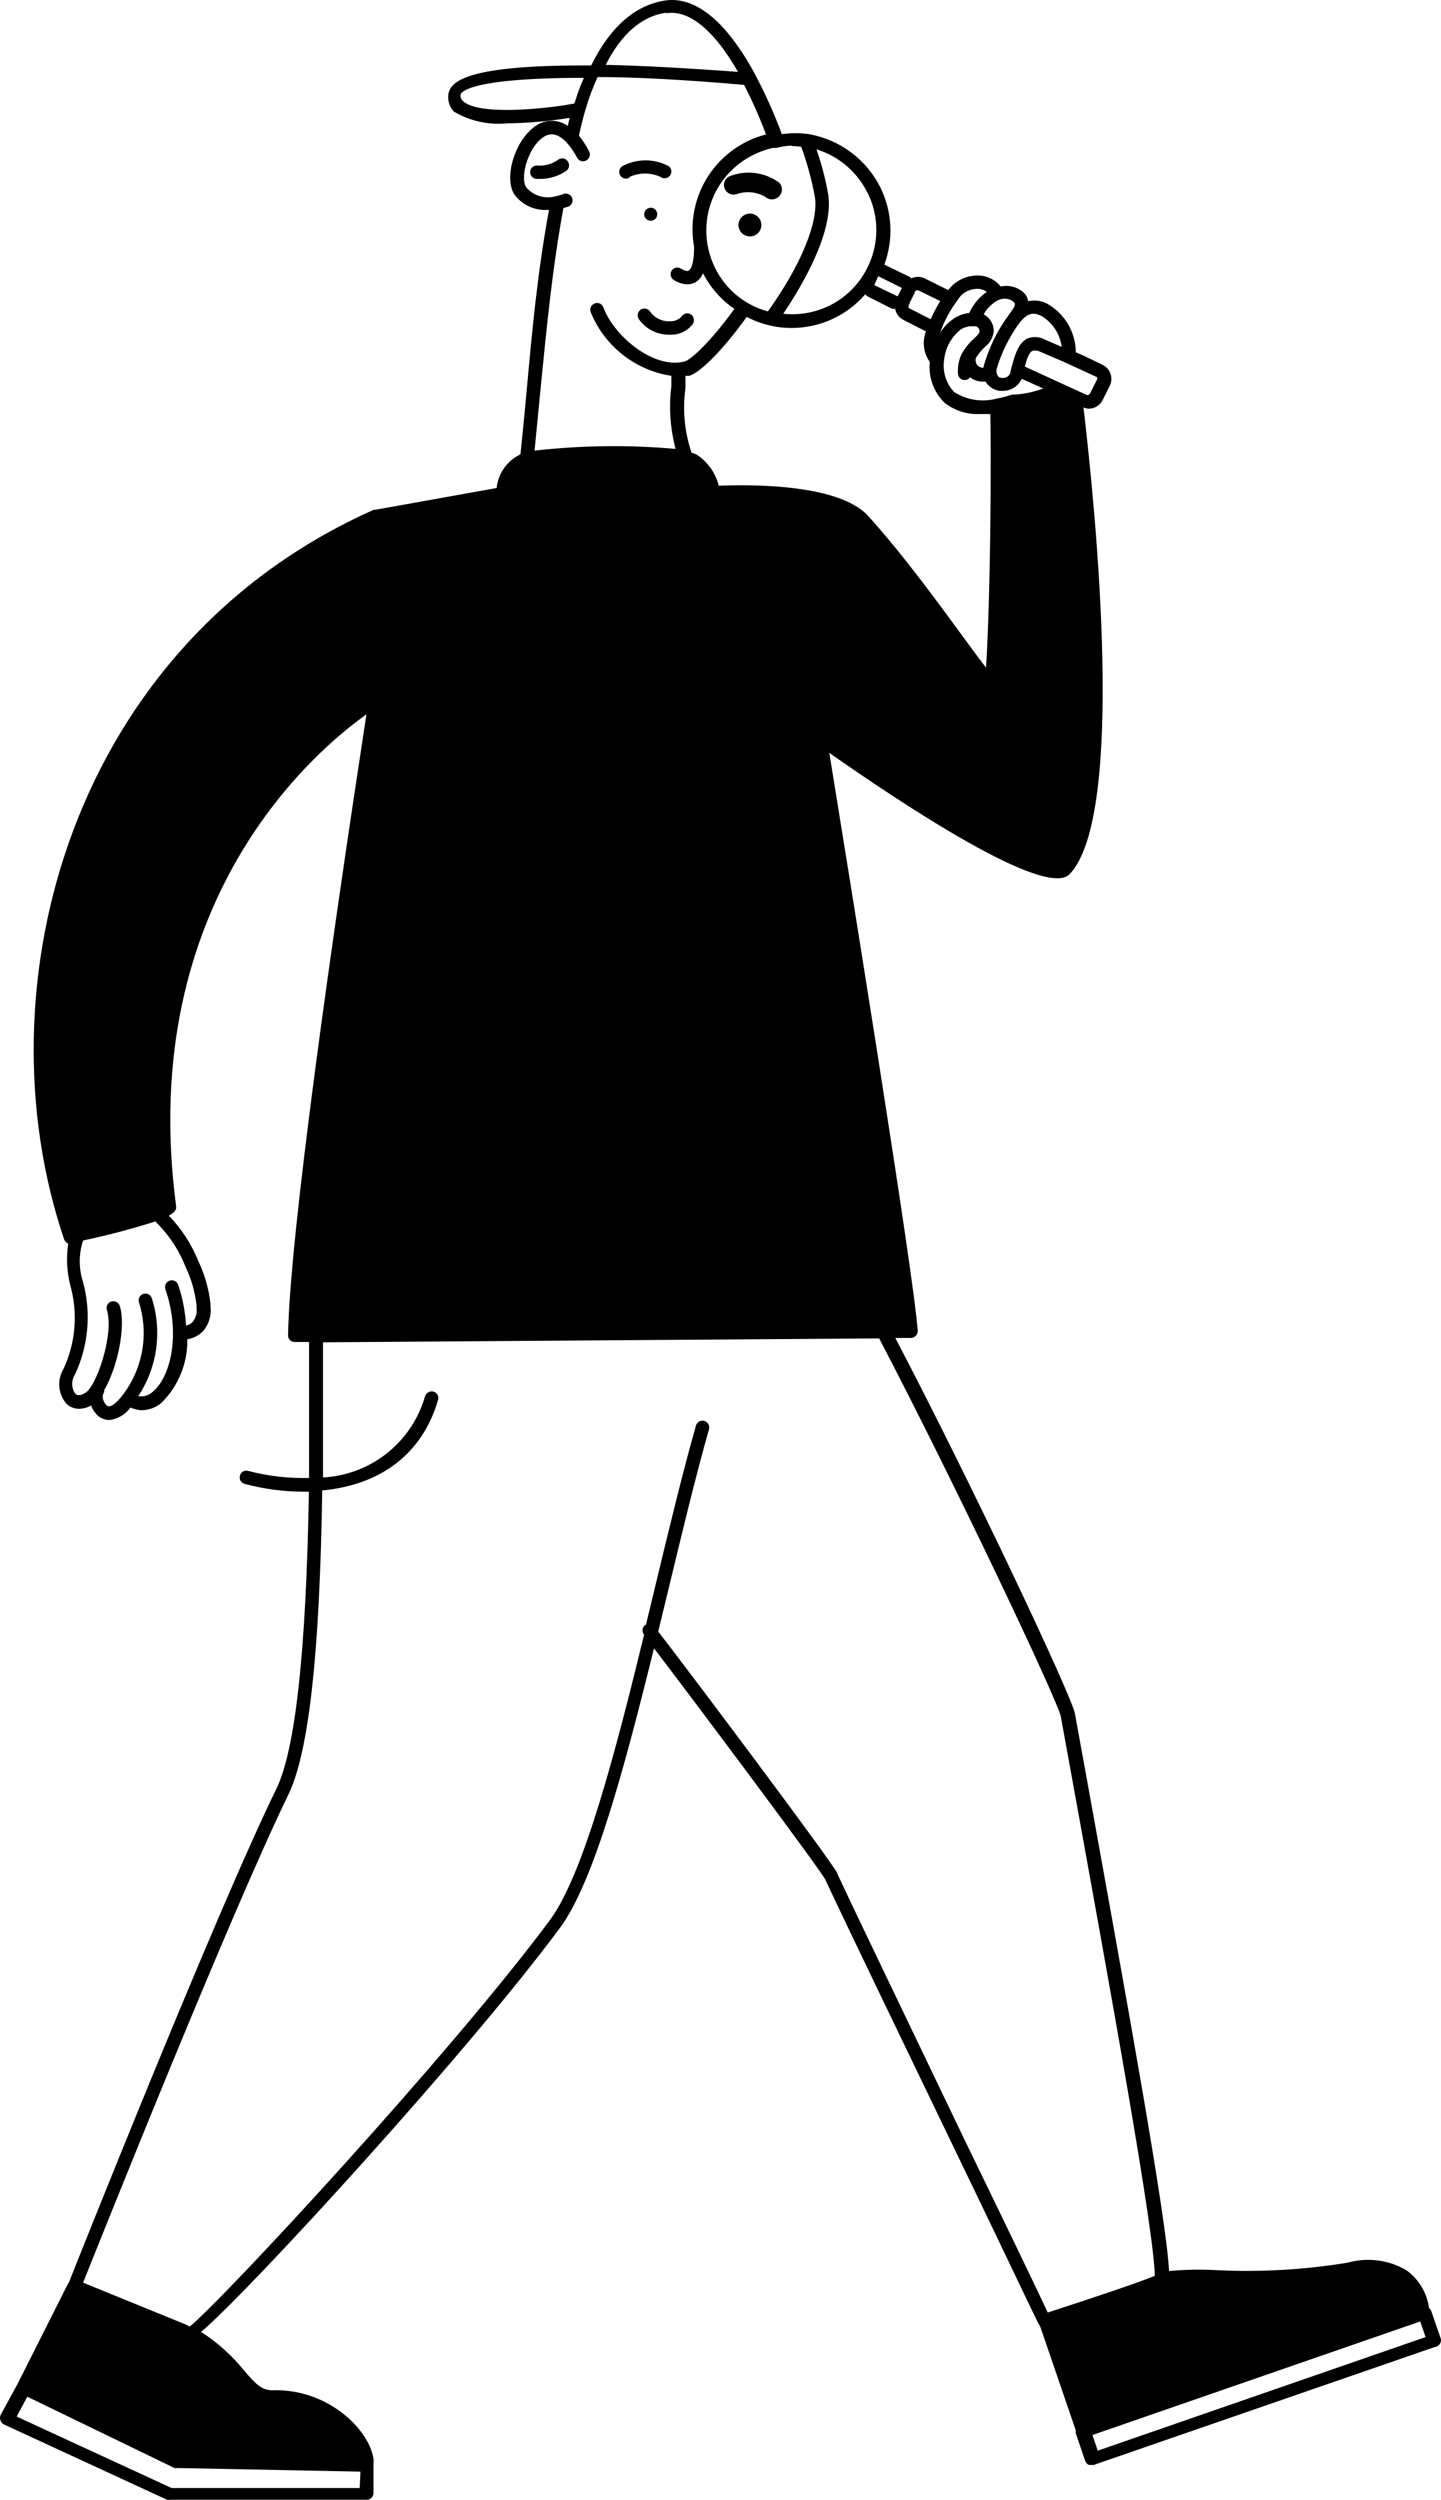 <svg width="218" height="378" viewBox="0 0 218 378" fill="none" xmlns="http://www.w3.org/2000/svg">
<path d="M112.306 32.727C111.978 33.015 111.772 33.417 111.729 33.85C111.685 34.284 111.808 34.718 112.072 35.066C112.336 35.413 112.722 35.648 113.152 35.723C113.583 35.798 114.026 35.708 114.392 35.471C114.592 35.342 114.763 35.173 114.894 34.975C115.025 34.777 115.114 34.554 115.156 34.32C115.197 34.086 115.189 33.846 115.133 33.615C115.077 33.384 114.973 33.167 114.83 32.978C114.686 32.789 114.504 32.632 114.297 32.516C114.089 32.399 113.86 32.327 113.623 32.304C113.386 32.28 113.147 32.306 112.92 32.378C112.694 32.451 112.485 32.57 112.306 32.727Z" fill="black"/>
<path d="M98.983 33.224C99.202 33.079 99.356 32.853 99.409 32.596C99.462 32.339 99.411 32.072 99.267 31.852C99.198 31.744 99.108 31.651 99.002 31.579C98.896 31.506 98.777 31.455 98.651 31.429C98.525 31.402 98.396 31.401 98.27 31.425C98.144 31.449 98.023 31.497 97.916 31.568C97.806 31.638 97.71 31.729 97.635 31.835C97.559 31.942 97.506 32.063 97.477 32.19C97.448 32.318 97.445 32.449 97.468 32.578C97.49 32.707 97.538 32.83 97.608 32.94C97.757 33.154 97.983 33.303 98.239 33.356C98.495 33.408 98.761 33.361 98.983 33.224Z" fill="black"/>
<path d="M217.99 353.687L216.52 349.43C216.454 349.252 216.339 349.096 216.188 348.98C216.035 347.849 215.653 346.761 215.067 345.781C214.48 344.801 213.7 343.95 212.775 343.28C211.452 342.499 209.984 341.994 208.46 341.795C206.936 341.595 205.388 341.706 203.908 342.12C197.322 343.206 190.638 343.587 183.971 343.256C181.6 343.125 179.223 343.173 176.859 343.398C176.48 335.45 170.458 302.358 164.129 267.398L162.611 259.071C162.137 256.47 147.273 224.892 135.444 202.302H137.814C137.953 202.303 138.091 202.273 138.218 202.216C138.345 202.159 138.458 202.075 138.549 201.971C138.648 201.873 138.725 201.754 138.774 201.623C138.823 201.493 138.844 201.353 138.834 201.214C138.312 193.006 127.692 127.556 125.463 113.836C136.582 121.642 158.226 135.976 161.829 132.168C170.316 123.227 165.812 77.764 163.915 61.608C164.154 61.718 164.411 61.782 164.674 61.798C164.931 61.795 165.187 61.755 165.433 61.679C165.737 61.579 166.018 61.419 166.258 61.207C166.499 60.996 166.693 60.738 166.831 60.449L167.851 58.415C168.003 58.131 168.096 57.819 168.124 57.498C168.151 57.177 168.113 56.854 168.011 56.548C167.909 56.243 167.745 55.961 167.53 55.721C167.315 55.48 167.053 55.287 166.76 55.151L164.034 53.826L162.754 53.259C162.74 51.749 162.325 50.27 161.55 48.973C160.775 47.676 159.669 46.608 158.344 45.879C157.477 45.452 156.49 45.335 155.547 45.547C155.486 45.172 155.34 44.816 155.12 44.507C154.661 43.997 154.074 43.619 153.42 43.411C152.766 43.204 152.068 43.173 151.398 43.324C151.023 42.855 150.557 42.466 150.027 42.181C149.497 41.897 148.915 41.722 148.316 41.668C147.544 41.613 146.769 41.717 146.039 41.973C145.309 42.229 144.64 42.633 144.073 43.158C143.851 43.38 143.645 43.617 143.456 43.868L139.901 42.094C139.582 41.943 139.234 41.864 138.881 41.864C138.528 41.864 138.18 41.943 137.862 42.094C137.749 41.966 137.612 41.862 137.459 41.786L133.784 40.012C134.48 38.138 134.788 36.143 134.69 34.147C134.592 32.151 134.091 30.196 133.215 28.398C132.173 26.293 130.65 24.462 128.768 23.052C126.886 21.643 124.698 20.695 122.381 20.285C121.021 20.096 119.641 20.096 118.28 20.285C117.187 17.328 115.904 14.444 114.44 11.651C113.488 9.803 112.394 8.032 111.168 6.353C107.707 1.622 104.056 -0.46 100.571 0.085C96.043 0.794 92.298 4.106 89.429 9.901C70.748 9.783 68.093 12.266 67.832 14.277C67.768 14.739 67.807 15.21 67.947 15.656C68.086 16.102 68.322 16.511 68.638 16.855C71.064 18.299 73.888 18.929 76.699 18.653C79.876 18.609 83.045 18.332 86.181 17.825C86.071 18.267 85.976 18.669 85.897 19.031C85.13 18.497 84.207 18.23 83.273 18.273C82.338 18.316 81.444 18.666 80.729 19.268C77.813 21.491 76.248 26.884 77.789 29.368C78.366 30.164 79.137 30.799 80.029 31.213C80.921 31.627 81.905 31.806 82.886 31.733H83.052C81.298 41.337 80.492 50.042 79.662 59.243C79.378 62.342 79.069 65.488 78.737 68.705C77.748 69.169 76.895 69.882 76.264 70.773C75.632 71.665 75.243 72.704 75.134 73.79L56.785 77.078C56.708 77.057 56.626 77.057 56.548 77.078C10.747 97.468 -3.264 149.175 9.704 187.4C9.816 187.686 10.038 187.916 10.32 188.039C10.007 190.136 10.112 192.274 10.629 194.331C11.814 198.535 11.453 203.024 9.609 206.986C9.121 207.795 8.899 208.738 8.976 209.68C9.052 210.622 9.423 211.516 10.036 212.237C10.291 212.489 10.595 212.689 10.929 212.823C11.263 212.957 11.62 213.023 11.98 213.017C12.612 213.002 13.231 212.832 13.781 212.521C14.021 213.162 14.421 213.732 14.943 214.176C15.405 214.514 15.959 214.704 16.531 214.72C17.168 214.646 17.782 214.439 18.333 214.113C18.884 213.787 19.361 213.35 19.732 212.828C20.269 213.073 20.849 213.21 21.439 213.23C22.533 213.215 23.588 212.822 24.426 212.118C25.697 210.861 26.698 209.36 27.371 207.705C28.043 206.05 28.372 204.277 28.337 202.491C29.242 202.37 30.079 201.945 30.708 201.285C31.154 200.765 31.485 200.157 31.681 199.501C31.878 198.845 31.933 198.156 31.846 197.477V197.169C31.6 194.931 30.983 192.748 30.02 190.712C28.984 188.144 27.463 185.799 25.54 183.805C26.749 183.166 26.678 182.717 26.63 182.267C20.561 136.142 47.966 113.292 55.434 108.017C50.076 143.025 43.818 186.88 43.581 201.9C43.576 202.035 43.598 202.17 43.647 202.296C43.696 202.422 43.77 202.537 43.865 202.633C43.963 202.727 44.078 202.8 44.204 202.849C44.33 202.898 44.465 202.921 44.6 202.917H46.757C46.757 209.446 46.757 216.423 46.757 223.472C43.648 223.555 40.543 223.196 37.535 222.408C37.408 222.369 37.273 222.356 37.141 222.371C37.008 222.386 36.88 222.428 36.764 222.495C36.649 222.561 36.548 222.651 36.468 222.758C36.389 222.865 36.333 222.988 36.303 223.118C36.263 223.246 36.251 223.382 36.265 223.516C36.28 223.65 36.322 223.779 36.389 223.897C36.455 224.014 36.545 224.116 36.652 224.198C36.76 224.28 36.883 224.339 37.014 224.371C39.899 225.141 42.87 225.539 45.856 225.554H46.734C46.307 249.823 44.695 264.536 41.803 270.496C32.557 289.42 11.434 342.57 10.439 345.077C10.439 345.077 10.439 345.195 10.297 345.29L2.663 360.452L0.079 365.183C-0.026 365.441 -0.026 365.73 0.079 365.987C0.121 366.123 0.191 366.248 0.285 366.354C0.379 366.46 0.495 366.544 0.624 366.602L25.279 377.98C25.42 378.007 25.565 378.007 25.706 377.98H55.481C55.615 377.98 55.748 377.954 55.871 377.902C55.995 377.851 56.108 377.776 56.202 377.682C56.297 377.587 56.372 377.475 56.423 377.352C56.474 377.229 56.501 377.096 56.501 376.963V372.468C56.522 372.375 56.522 372.278 56.501 372.185C56.537 372.053 56.537 371.914 56.501 371.782C55.861 367.359 49.578 361.138 41.21 361.422C39.598 361.422 38.721 360.523 36.99 358.513C35.137 356.199 32.919 354.202 30.424 352.599C37.82 346.331 71.009 310.046 84.712 291.501C89.88 284.547 94.55 267.019 98.936 249.231C104.72 256.777 124.041 282.607 124.847 284.192C127.858 290.649 136.51 308.579 144.144 324.404C150.568 337.674 155.997 349.146 157.064 351.275L157.349 351.724L162.754 367.501C162.718 367.649 162.718 367.803 162.754 367.951L164.176 372.114C164.275 372.365 164.46 372.575 164.698 372.705C164.847 372.73 164.999 372.73 165.148 372.705C165.258 372.727 165.37 372.727 165.48 372.705L217.018 354.894C217.163 354.882 217.304 354.841 217.432 354.773C217.56 354.706 217.674 354.612 217.765 354.499C217.856 354.387 217.923 354.256 217.961 354.117C218 353.977 218.01 353.831 217.99 353.687ZM112.97 47.913C114.134 48.531 115.379 48.985 116.668 49.261C117.695 49.488 118.745 49.599 119.797 49.592C121.904 49.587 123.985 49.131 125.899 48.253C127.813 47.376 129.516 46.098 130.892 44.507C131.01 44.635 131.146 44.747 131.295 44.838L134.946 46.683C135.103 46.707 135.263 46.707 135.42 46.683C135.483 47.038 135.628 47.374 135.841 47.665C136.055 47.956 136.332 48.195 136.653 48.362L140.09 50.113C139.795 50.868 139.692 51.685 139.791 52.49C139.891 53.296 140.189 54.063 140.659 54.725C140.547 55.844 140.685 56.973 141.062 58.032C141.439 59.091 142.046 60.054 142.84 60.852C144.379 62.085 146.321 62.709 148.293 62.602C148.814 62.602 149.336 62.602 149.834 62.602C150.023 79.585 149.549 95.481 149.17 100.945C148.269 99.786 147.012 98.083 145.78 96.403C141.868 91.058 136.534 83.749 131.366 78.048C126.743 72.891 112.235 73.317 108.703 73.435V73.317C108.206 71.461 107.052 69.848 105.455 68.776C105.194 68.635 104.915 68.532 104.625 68.468C103.555 65.321 103.238 61.967 103.701 58.675C103.701 58.108 103.701 57.469 103.701 56.83H104.27C106.332 56.168 110.054 51.981 112.97 47.913ZM147.226 49.332H147.487C147.842 49.332 148.174 49.569 148.198 50.231C147.979 50.564 147.715 50.866 147.416 51.13C146.652 51.81 146.003 52.608 145.495 53.495C145.044 54.429 144.848 55.465 144.926 56.499C144.932 56.633 144.965 56.764 145.022 56.885C145.079 57.006 145.159 57.115 145.258 57.205C145.357 57.295 145.473 57.365 145.599 57.41C145.725 57.455 145.859 57.475 145.993 57.469C146.144 57.46 146.29 57.417 146.422 57.343C146.553 57.269 146.666 57.167 146.752 57.043C147.295 57.463 147.961 57.695 148.648 57.706H149.099C149.328 58.082 149.638 58.403 150.007 58.644C150.376 58.886 150.795 59.042 151.232 59.101H151.706C152.309 59.103 152.899 58.932 153.408 58.609C153.916 58.286 154.321 57.825 154.575 57.28L157.823 58.746C156.415 59.268 154.937 59.579 153.437 59.669H153.105C152.331 59.93 151.538 60.135 150.734 60.284C149.655 60.566 148.529 60.62 147.427 60.446C146.325 60.27 145.272 59.869 144.334 59.267C143.722 58.612 143.269 57.826 143.01 56.968C142.751 56.111 142.693 55.206 142.84 54.323C142.94 53.433 143.218 52.573 143.657 51.792C144.097 51.012 144.69 50.328 145.4 49.781C145.95 49.453 146.586 49.296 147.226 49.332ZM165.836 56.972C166.025 56.972 166.096 57.28 165.836 57.635L164.887 59.527C164.837 59.61 164.763 59.676 164.674 59.716C164.582 59.751 164.481 59.751 164.389 59.716L155.049 55.435C155.286 54.465 155.618 53.353 156.163 53.069C156.163 53.069 156.471 52.904 157.088 53.069L161.118 54.796L165.836 56.972ZM157.467 47.724C158.323 48.216 159.053 48.899 159.6 49.72C160.147 50.541 160.496 51.477 160.62 52.454L157.752 51.201C156.992 50.888 156.14 50.888 155.381 51.201C153.911 52.005 153.461 53.992 153.01 55.6L152.821 56.452C152.717 56.694 152.534 56.895 152.301 57.019C152.069 57.144 151.8 57.186 151.54 57.138C150.995 57.138 150.734 56.641 150.734 55.931C151.471 53.381 152.65 50.979 154.219 48.835C155.476 47.251 156.353 47.227 157.443 47.724H157.467ZM153.437 45.713C153.674 46.02 153.437 46.47 153.176 46.825L152.607 47.629C150.825 50.036 149.514 52.756 148.743 55.648C148.493 55.602 148.252 55.514 148.032 55.387C147.853 55.238 147.719 55.041 147.648 54.819C147.577 54.597 147.57 54.359 147.629 54.134C148.008 53.528 148.462 52.971 148.98 52.478C149.354 52.196 149.667 51.84 149.899 51.434C150.132 51.027 150.279 50.578 150.331 50.113C150.344 49.585 150.209 49.063 149.941 48.608C149.673 48.153 149.282 47.781 148.814 47.534C149.303 46.655 150.025 45.927 150.9 45.429L151.256 45.287C151.62 45.151 152.014 45.118 152.395 45.193C152.777 45.269 153.129 45.449 153.413 45.713H153.437ZM145.495 44.578C145.849 44.263 146.261 44.022 146.709 43.867C147.157 43.713 147.63 43.649 148.103 43.679C148.529 43.728 148.937 43.882 149.288 44.128C148.131 44.934 147.213 46.038 146.633 47.321C145.725 47.419 144.858 47.754 144.12 48.291C143.36 48.838 142.715 49.529 142.224 50.325C142.786 48.696 143.584 47.158 144.594 45.76C144.862 45.348 145.155 44.953 145.472 44.578H145.495ZM138.952 43.915L142.247 45.524C141.699 46.402 141.216 47.319 140.801 48.268L137.601 46.636C137.435 46.636 137.34 46.304 137.601 45.95V45.808L138.312 44.412L138.431 44.128C138.446 44.079 138.472 44.034 138.506 43.996C138.541 43.958 138.583 43.927 138.63 43.907C138.678 43.887 138.729 43.877 138.78 43.878C138.832 43.88 138.882 43.892 138.929 43.915H138.952ZM136.439 43.537L135.799 44.814L132.267 43.111L132.86 41.763L136.439 43.537ZM131.271 29.179C132.16 30.984 132.606 32.974 132.573 34.985C132.54 36.996 132.029 38.97 131.082 40.746C129.83 43.146 127.834 45.079 125.392 46.257C123.248 47.284 120.859 47.694 118.493 47.44C121.267 43.324 126.174 35.092 125.297 29.415C124.887 27.093 124.292 24.808 123.519 22.579C125.192 23.093 126.741 23.944 128.07 25.079C129.399 26.214 130.481 27.61 131.248 29.179H131.271ZM119.774 22.083C120.258 22.088 120.741 22.127 121.22 22.201C122.117 24.67 122.807 27.21 123.282 29.794C123.851 33.531 121.243 39.989 116.17 47.085C115.08 46.795 114.035 46.357 113.065 45.784C110.94 44.531 109.232 42.679 108.157 40.462C107.417 38.956 106.982 37.319 106.877 35.644C106.771 33.97 106.998 32.292 107.545 30.705C108.091 29.119 108.945 27.655 110.059 26.399C111.173 25.143 112.525 24.118 114.037 23.384C114.944 22.94 115.898 22.599 116.881 22.366H117.427C118.187 22.17 118.965 22.051 119.75 22.012L119.774 22.083ZM100.808 2C103.582 1.575 106.474 3.42 109.461 7.465C110.247 8.561 110.975 9.698 111.642 10.871C103.701 10.279 96.968 9.925 91.634 9.806C94.005 5.123 97.086 2.474 100.69 1.93L100.808 2ZM70.085 15.318C69.931 15.2 69.813 15.044 69.742 14.865C69.671 14.686 69.65 14.491 69.682 14.3C69.682 14.182 70.179 11.77 88.339 11.77C88.125 12.266 87.888 12.787 87.699 13.283C87.509 13.78 87.13 14.915 86.893 15.649C83.313 16.358 72.597 17.588 70.085 15.318ZM85.233 31.45C85.49 31.396 85.744 31.325 85.992 31.237C86.117 31.185 86.231 31.109 86.327 31.013C86.422 30.917 86.498 30.803 86.549 30.677C86.599 30.551 86.624 30.417 86.623 30.282C86.621 30.146 86.591 30.012 86.537 29.889C86.427 29.64 86.225 29.444 85.972 29.342C85.72 29.24 85.438 29.241 85.186 29.344C84.822 29.502 84.439 29.613 84.048 29.676C83.251 29.9 82.407 29.89 81.616 29.647C80.826 29.403 80.122 28.937 79.591 28.304C78.666 26.814 79.828 22.579 81.962 20.9C83.194 19.954 84.332 20.143 85.684 21.491C86.316 22.216 86.865 23.009 87.319 23.857C87.381 23.975 87.467 24.079 87.57 24.164C87.674 24.249 87.793 24.311 87.921 24.349C88.049 24.387 88.184 24.398 88.317 24.383C88.45 24.367 88.578 24.325 88.694 24.259C88.933 24.133 89.112 23.918 89.192 23.661C89.272 23.404 89.246 23.125 89.121 22.887C88.698 22.049 88.189 21.256 87.604 20.521V20.38C87.77 19.694 88.054 18.369 88.528 16.713C88.789 15.838 89.097 14.868 89.477 13.875C89.856 12.881 90.069 12.408 90.401 11.651C96.122 11.651 103.511 12.046 112.567 12.834C113.821 15.266 114.929 17.77 115.886 20.332C114.921 20.576 113.984 20.916 113.088 21.349C110.183 22.77 107.821 25.098 106.362 27.98C104.903 30.861 104.427 34.139 105.004 37.316C105.004 40.083 104.459 40.769 104.175 40.911C103.89 41.053 103.535 40.911 102.989 40.604C102.875 40.532 102.747 40.484 102.614 40.463C102.481 40.442 102.345 40.449 102.214 40.482C102.083 40.515 101.96 40.574 101.853 40.656C101.746 40.738 101.657 40.841 101.591 40.959C101.523 41.075 101.479 41.203 101.462 41.337C101.444 41.47 101.453 41.605 101.488 41.735C101.524 41.865 101.584 41.987 101.667 42.093C101.75 42.199 101.853 42.288 101.97 42.354C102.573 42.741 103.269 42.962 103.985 42.993C104.397 42.995 104.804 42.897 105.17 42.709C105.708 42.386 106.124 41.895 106.356 41.313C107.462 43.477 109.091 45.33 111.097 46.706C107.517 51.674 104.554 54.37 103.629 54.63C103.281 54.728 102.924 54.791 102.563 54.82C98.129 55.175 92.772 50.538 91.278 46.47C91.234 46.344 91.164 46.229 91.073 46.131C90.983 46.032 90.874 45.953 90.752 45.898C90.63 45.843 90.499 45.813 90.365 45.809C90.232 45.806 90.099 45.83 89.974 45.879C89.848 45.923 89.732 45.993 89.633 46.083C89.534 46.172 89.453 46.281 89.396 46.402C89.339 46.522 89.306 46.653 89.299 46.787C89.293 46.92 89.313 47.054 89.358 47.179C90.379 49.707 92.042 51.925 94.182 53.617C96.323 55.309 98.868 56.417 101.567 56.83C101.567 57.374 101.567 57.918 101.567 58.415C101.17 61.581 101.387 64.793 102.207 67.877C95.104 67.247 87.956 67.334 80.871 68.137C81.171 65.125 81.456 62.192 81.725 59.338C82.649 50.113 83.455 41.242 85.233 31.45ZM23.596 184.798C25.55 186.713 27.077 189.018 28.076 191.563C28.96 193.41 29.521 195.394 29.736 197.429V197.737C29.79 198.117 29.765 198.504 29.663 198.874C29.561 199.244 29.384 199.59 29.143 199.889C28.876 200.169 28.528 200.359 28.148 200.433C28.027 198.34 27.629 196.272 26.962 194.283C26.92 194.155 26.852 194.037 26.763 193.936C26.674 193.834 26.566 193.751 26.444 193.692C26.323 193.632 26.191 193.598 26.056 193.589C25.921 193.581 25.786 193.6 25.659 193.645C25.403 193.736 25.194 193.923 25.074 194.166C24.955 194.409 24.935 194.688 25.018 194.946C27.389 201.734 25.801 208.31 23.027 210.51C22.743 210.761 22.405 210.945 22.04 211.047C21.675 211.15 21.291 211.168 20.917 211.101C22.339 208.949 23.262 206.507 23.619 203.954C23.976 201.4 23.757 198.8 22.98 196.341C22.907 196.081 22.734 195.86 22.499 195.727C22.263 195.594 21.984 195.559 21.723 195.632C21.462 195.704 21.241 195.876 21.107 196.111C20.974 196.347 20.94 196.625 21.012 196.885C21.741 199.171 21.925 201.595 21.551 203.964C21.176 206.333 20.253 208.583 18.855 210.534L18.523 210.983C17.906 211.787 16.768 213.041 16.152 212.521C15.939 212.379 15.18 211.338 15.749 210.534C15.768 210.432 15.768 210.328 15.749 210.226C17.764 206.773 19.092 200.599 18.12 197.453C18.033 197.199 17.851 196.989 17.613 196.866C17.374 196.742 17.097 196.715 16.84 196.791C16.709 196.831 16.588 196.897 16.484 196.984C16.38 197.072 16.294 197.18 16.232 197.301C16.17 197.422 16.133 197.555 16.123 197.691C16.114 197.826 16.132 197.963 16.176 198.092C17.314 201.663 14.54 209.919 12.786 210.676C12.335 210.936 11.719 211.149 11.34 210.676C11.067 210.252 10.922 209.76 10.922 209.256C10.922 208.753 11.067 208.26 11.34 207.837C13.384 203.475 13.82 198.533 12.572 193.881C11.898 191.83 11.898 189.617 12.572 187.566C16.294 186.785 19.974 185.814 23.596 184.656V184.798ZM54.415 376.206H25.967L2.521 365.396L4.133 362.392L26.393 373.178C26.534 373.211 26.68 373.211 26.82 373.178L54.533 373.722L54.415 376.206ZM126.72 283.317C125.866 281.495 103.392 251.573 99.576 246.7L101.069 240.55C103.226 231.586 105.265 223.141 107.257 216.116C107.294 215.987 107.305 215.852 107.291 215.719C107.276 215.585 107.234 215.456 107.17 215.339C107.105 215.221 107.017 215.118 106.912 215.034C106.807 214.95 106.686 214.888 106.557 214.85C106.428 214.813 106.293 214.802 106.159 214.817C106.025 214.831 105.896 214.872 105.778 214.937C105.66 215.002 105.557 215.089 105.473 215.194C105.389 215.299 105.326 215.419 105.289 215.548C103.274 222.644 101.235 231.089 99.078 240.054L97.727 245.66C97.615 245.694 97.516 245.759 97.442 245.849C97.284 246.033 97.196 246.268 97.196 246.511C97.196 246.754 97.284 246.989 97.442 247.174C93.222 264.512 88.315 283.411 83.218 290.295C68.236 310.495 33.695 347.75 28.693 351.795L28.124 351.487L12.572 345.148C15.228 338.501 34.833 289.42 43.628 271.348C46.686 265.009 48.369 250.391 48.749 225.365C57.686 224.513 63.897 219.782 66.268 211.693C66.308 211.564 66.322 211.428 66.309 211.294C66.296 211.16 66.256 211.029 66.192 210.91C66.128 210.791 66.041 210.686 65.936 210.601C65.831 210.516 65.71 210.453 65.58 210.415C65.317 210.348 65.037 210.384 64.799 210.516C64.561 210.648 64.382 210.866 64.3 211.125C63.328 214.519 61.319 217.527 58.553 219.727C55.786 221.928 52.4 223.212 48.867 223.401C48.867 216.305 48.867 209.446 48.867 202.964L133.002 202.373C144.855 225.057 160.075 257.321 160.478 259.521L161.995 267.847C168.206 302.051 174.607 337.39 174.702 344.107C172.876 344.912 165.67 347.348 158.51 349.666C156.898 346.213 151.801 335.639 145.969 323.647C138.336 307.704 129.683 289.774 126.672 283.317H126.72ZM166.073 370.553L165.267 368.187L214.861 351.014L215.667 353.38L166.073 370.553Z" fill="black"/>
<path d="M110.386 26.648C110.211 26.725 110.053 26.835 109.921 26.974C109.789 27.112 109.686 27.275 109.618 27.453C109.549 27.631 109.517 27.821 109.523 28.012C109.528 28.202 109.572 28.39 109.651 28.564C109.811 28.918 110.106 29.195 110.471 29.332C110.835 29.47 111.24 29.457 111.595 29.297C112.289 29.08 113.02 29.009 113.743 29.091C114.466 29.172 115.163 29.404 115.791 29.77C116.062 30.018 116.419 30.154 116.787 30.149C116.991 30.146 117.192 30.102 117.379 30.021C117.567 29.94 117.736 29.823 117.877 29.676C118.142 29.398 118.29 29.03 118.29 28.647C118.29 28.263 118.142 27.895 117.877 27.618C116.813 26.836 115.567 26.337 114.257 26.168C112.947 25.998 111.615 26.163 110.386 26.648Z" fill="black"/>
<path d="M84.451 24.141C83.553 24.794 82.454 25.112 81.345 25.039C81.211 25.02 81.074 25.027 80.942 25.062C80.811 25.098 80.688 25.159 80.581 25.243C80.475 25.328 80.387 25.433 80.322 25.552C80.258 25.672 80.219 25.803 80.207 25.938C80.194 26.072 80.208 26.207 80.247 26.335C80.287 26.464 80.352 26.583 80.438 26.686C80.523 26.79 80.629 26.875 80.748 26.938C80.867 27 80.998 27.038 81.132 27.05H81.701C83.124 27.058 84.514 26.629 85.683 25.82C85.792 25.739 85.884 25.637 85.952 25.52C86.021 25.402 86.065 25.273 86.083 25.138C86.1 25.004 86.091 24.867 86.055 24.737C86.019 24.606 85.957 24.484 85.873 24.377C85.797 24.266 85.7 24.171 85.586 24.098C85.473 24.026 85.346 23.977 85.213 23.955C85.08 23.933 84.944 23.938 84.813 23.97C84.682 24.002 84.559 24.06 84.451 24.141Z" fill="black"/>
<path d="M95.214 26.766C95.955 26.418 96.765 26.238 97.584 26.238C98.404 26.238 99.213 26.418 99.955 26.766C100.124 26.898 100.334 26.965 100.548 26.955C100.764 26.956 100.974 26.887 101.149 26.76C101.323 26.633 101.453 26.454 101.519 26.249C101.585 26.043 101.584 25.823 101.516 25.618C101.448 25.413 101.316 25.236 101.14 25.11C100.066 24.545 98.87 24.249 97.655 24.249C96.441 24.249 95.245 24.545 94.171 25.11C93.938 25.252 93.771 25.479 93.707 25.743C93.642 26.007 93.685 26.286 93.827 26.518C93.968 26.75 94.196 26.916 94.461 26.981C94.725 27.045 95.005 27.002 95.237 26.861L95.214 26.766Z" fill="black"/>
<path d="M98.343 47.109C98.269 46.996 98.173 46.899 98.061 46.824C97.949 46.749 97.823 46.697 97.691 46.67C97.559 46.644 97.422 46.644 97.29 46.67C97.158 46.697 97.032 46.749 96.921 46.825C96.698 46.978 96.544 47.212 96.49 47.477C96.437 47.742 96.49 48.017 96.636 48.244C97.166 49.002 97.877 49.615 98.705 50.028C99.533 50.441 100.452 50.641 101.377 50.609C102.046 50.636 102.711 50.499 103.314 50.21C103.917 49.922 104.441 49.49 104.838 48.954C104.974 48.719 105.016 48.442 104.954 48.178C104.892 47.915 104.732 47.684 104.507 47.534C104.394 47.462 104.267 47.412 104.135 47.39C104.003 47.367 103.867 47.371 103.736 47.402C103.606 47.433 103.483 47.49 103.375 47.57C103.267 47.649 103.176 47.75 103.108 47.865C102.887 48.106 102.614 48.295 102.311 48.418C102.008 48.541 101.68 48.594 101.354 48.575C100.768 48.605 100.185 48.486 99.659 48.23C99.132 47.973 98.679 47.587 98.343 47.109Z" fill="black"/>
</svg>
